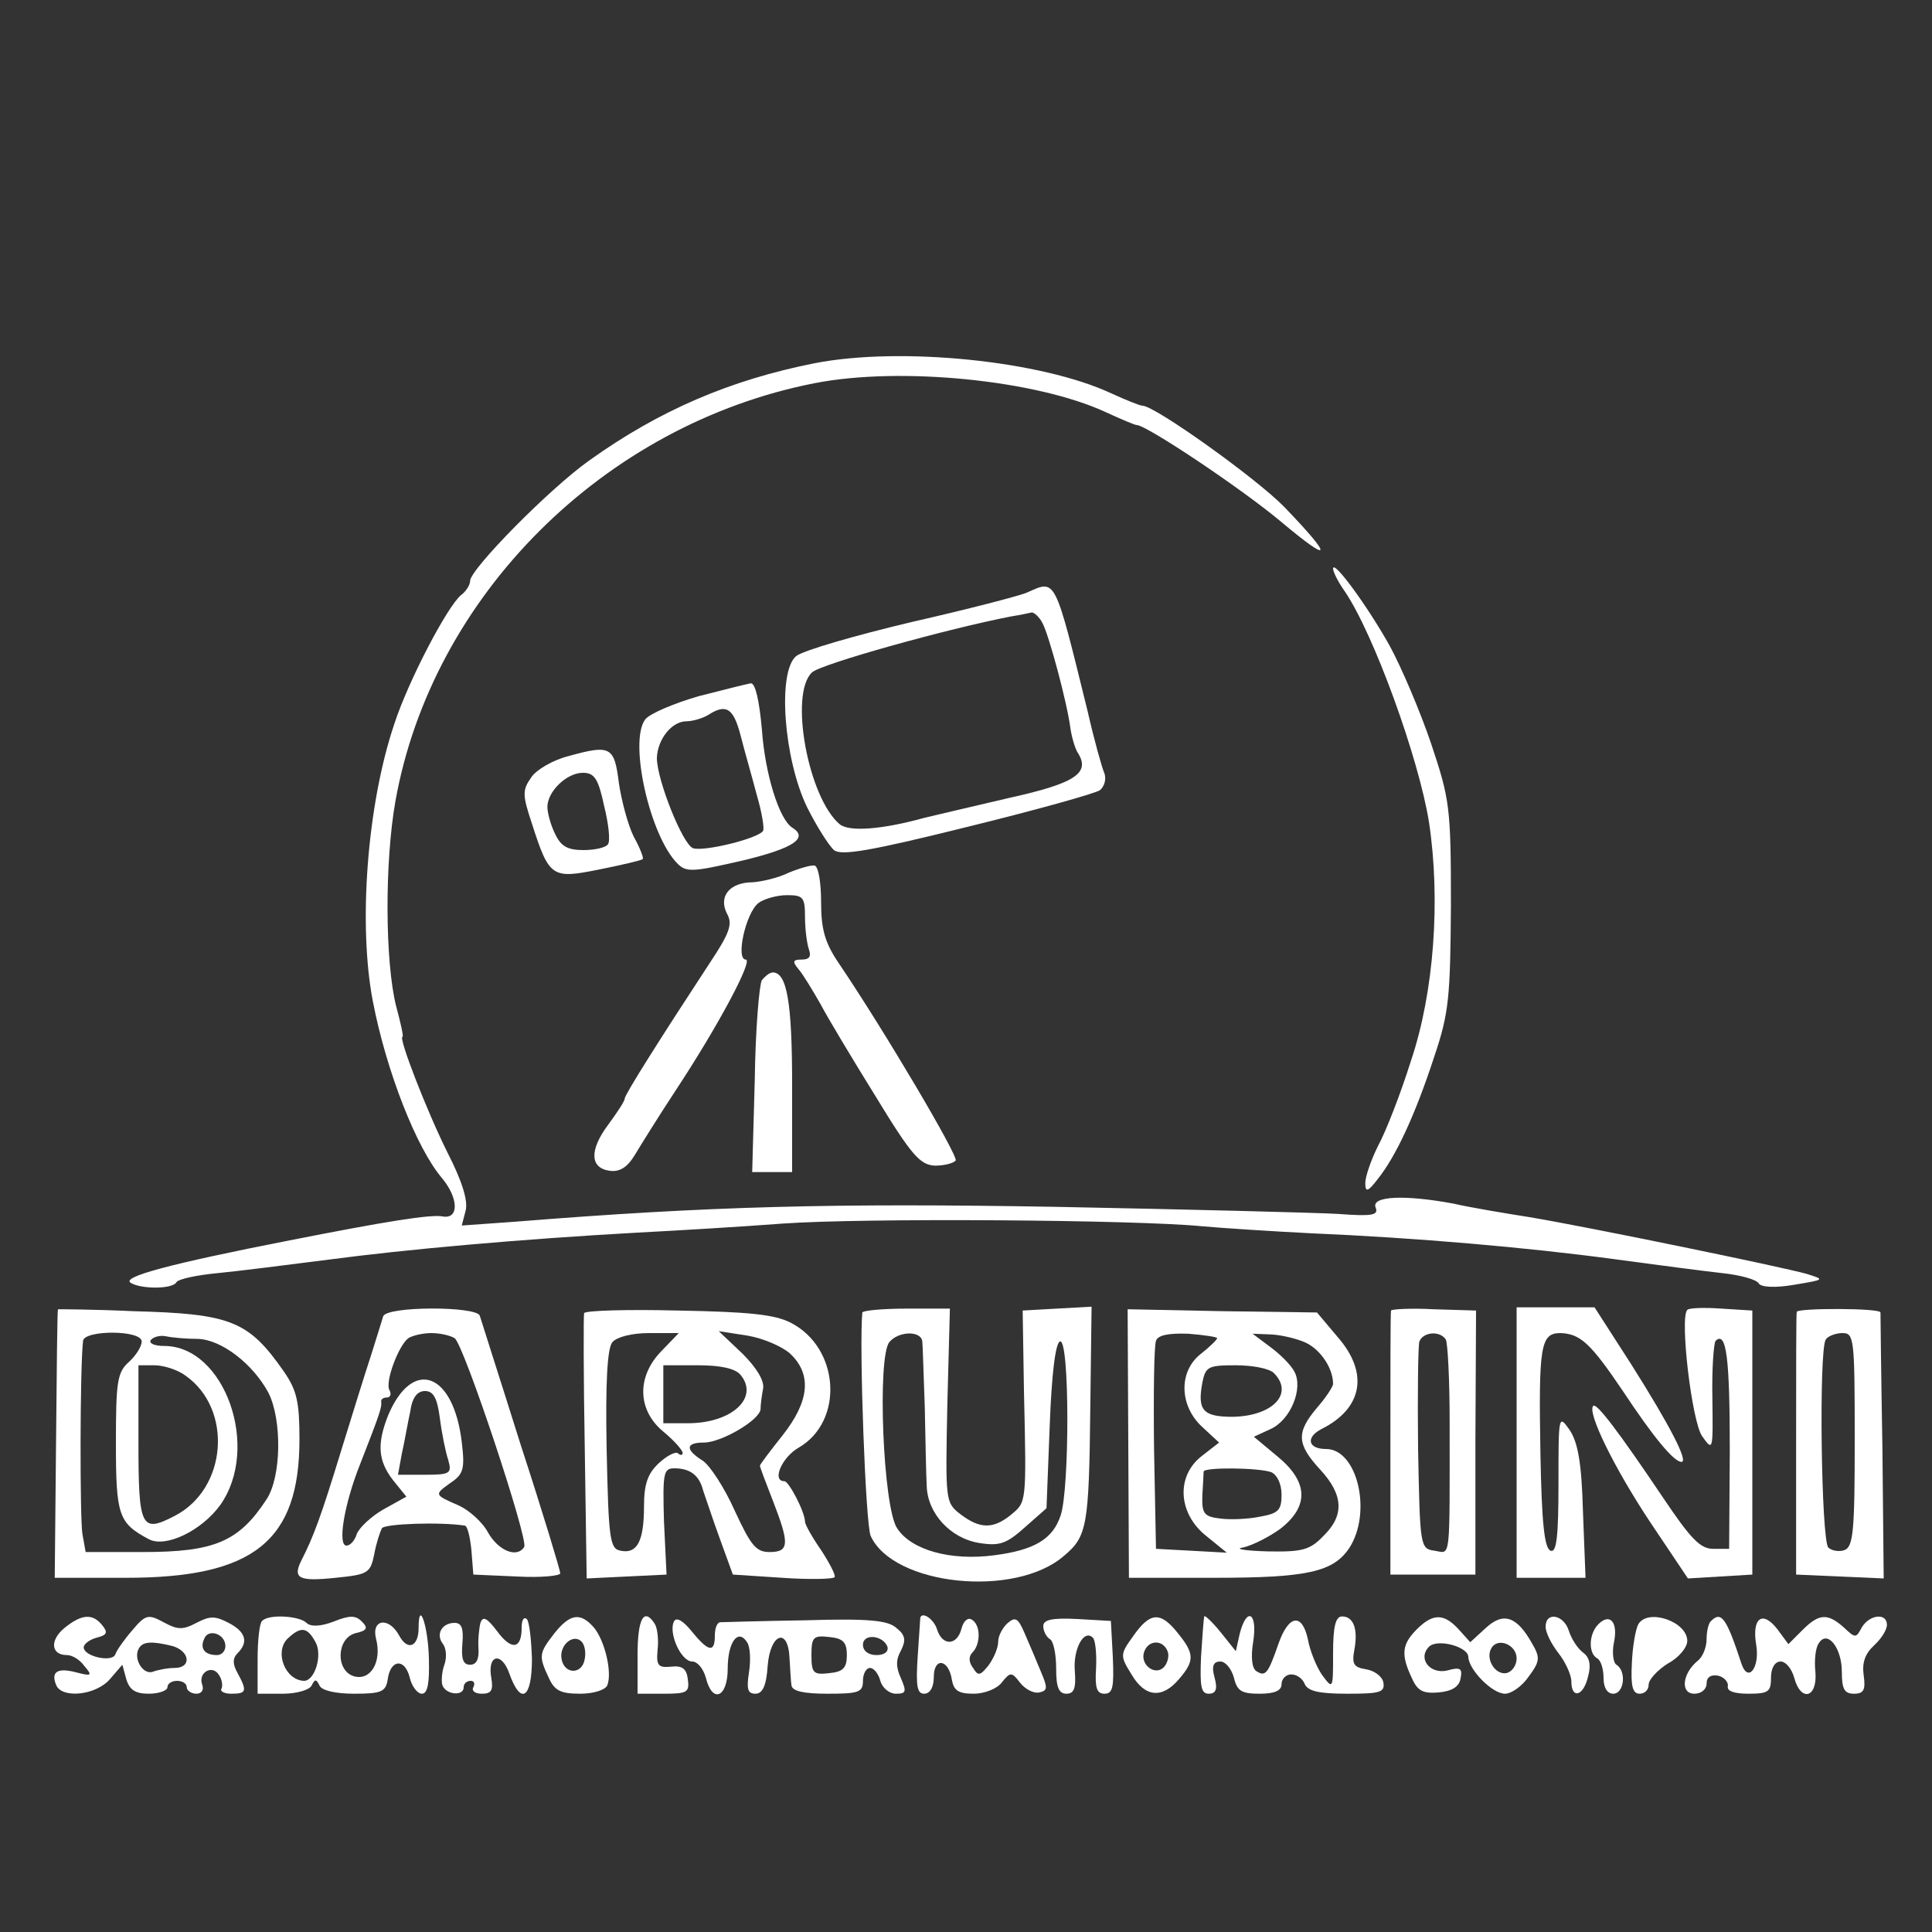  <svg  version="1.0" xmlns="http://www.w3.org/2000/svg"  width="300pt" height="300pt" viewBox="0 0 300 300"  preserveAspectRatio="xMidYMid meet"><rect x="0" y="0" width="300" height="300" fill="#333333" stroke="none"/>  <g transform="translate(0,300) scale(0.1,-0.1)" fill="#ffffff" stroke="none"> <path d="M1265 2436 c-131 -26 -241 -73 -350 -151 -62 -44 -185 -169 -185 -187 0 -6 -6 -16 -14 -22 -21 -17 -82 -133 -104 -201 -42 -125 -56 -311 -33 -430 21 -109 68 -228 107 -274 26 -31 27 -64 2 -60 -18 4 -91 -8 -238 -37 -189 -37 -262 -57 -247 -66 16 -10 65 -10 71 1 3 5 32 11 63 14 32 3 110 13 173 21 120 16 300 32 480 42 58 3 159 9 225 14 125 9 546 6 650 -4 33 -3 110 -8 170 -11 164 -7 336 -22 470 -40 66 -9 143 -19 170 -22 28 -3 53 -10 56 -16 4 -6 26 -7 55 -2 48 8 48 8 19 17 -39 11 -340 73 -430 88 -38 6 -92 15 -118 21 -75 14 -128 12 -121 -6 5 -12 -5 -14 -58 -10 -34 2 -232 7 -438 11 -346 6 -540 1 -839 -23 l-84 -6 6 23 c4 15 -5 45 -28 90 -32 64 -77 180 -70 180 2 0 -3 22 -10 48 -17 68 -18 222 -1 318 57 319 324 585 651 649 133 26 344 5 452 -45 24 -11 45 -20 48 -20 15 0 162 -98 224 -150 80 -67 82 -57 5 23 -44 45 -201 157 -220 157 -4 0 -26 9 -48 19 -109 51 -327 73 -461 47z"/> <path d="M2070 2117 c0 -5 8 -21 18 -35 45 -66 115 -259 131 -359 18 -120 8 -263 -28 -370 -16 -51 -39 -110 -51 -132 -11 -22 -20 -48 -20 -58 0 -15 4 -14 20 7 27 34 57 97 87 189 23 68 25 92 26 236 0 153 -2 164 -31 251 -17 50 -46 118 -64 151 -34 61 -88 135 -88 120z"/> <path d="M1595 2080 c-11 -5 -92 -26 -180 -46 -88 -21 -168 -44 -179 -53 -29 -25 -19 -159 17 -234 15 -30 34 -60 42 -67 11 -9 54 -2 207 36 106 26 199 52 206 57 7 6 10 17 7 26 -4 9 -16 52 -26 96 -52 211 -49 205 -94 185z m24 -48 c10 -19 38 -123 43 -162 2 -14 7 -31 11 -38 21 -32 -2 -48 -106 -71 -56 -13 -115 -27 -132 -31 -65 -18 -116 -22 -131 -10 -49 41 -79 203 -43 236 14 13 211 68 310 87 13 2 27 5 31 6 4 0 12 -7 17 -17z"/> <path d="M1085 1919 c-38 -11 -76 -27 -83 -36 -26 -34 7 -181 50 -224 14 -14 24 -13 102 5 79 19 102 35 76 51 -20 13 -42 82 -47 153 -4 44 -10 71 -17 71 -6 -1 -42 -10 -81 -20z m65 -61 c6 -24 18 -65 25 -92 8 -27 12 -52 10 -56 -7 -12 -93 -33 -109 -27 -16 6 -56 106 -56 140 1 29 23 57 46 57 10 0 26 5 34 10 28 18 39 10 50 -32z"/> <path d="M883 1826 c-24 -6 -50 -21 -58 -33 -14 -20 -14 -27 1 -72 27 -84 31 -86 105 -71 35 7 65 14 67 16 2 1 -4 17 -14 35 -9 18 -19 56 -23 83 -7 57 -13 60 -78 42z m55 -77 c7 -28 10 -55 6 -60 -3 -5 -20 -9 -38 -9 -25 0 -35 6 -44 25 -7 14 -12 33 -12 42 0 24 30 53 55 53 18 0 24 -9 33 -51z"/> <path d="M1225 1645 c-16 -8 -42 -14 -56 -15 -36 0 -54 -22 -40 -49 9 -16 4 -30 -28 -78 -78 -119 -131 -203 -131 -209 0 -4 -12 -22 -26 -41 -29 -39 -28 -67 3 -71 15 -2 27 5 39 25 9 15 37 60 62 98 68 103 122 205 110 205 -16 0 0 73 20 88 8 6 28 12 44 12 25 0 28 -3 28 -34 0 -19 3 -41 6 -50 4 -11 1 -16 -11 -16 -14 0 -15 -3 -5 -15 7 -8 22 -33 34 -54 11 -21 50 -86 86 -144 56 -92 69 -106 92 -107 15 0 29 4 32 8 4 7 -109 199 -182 307 -21 31 -27 52 -27 94 0 30 -4 55 -10 57 -5 1 -23 -4 -40 -11z"/> <path d="M1183 1478 c-4 -7 -10 -77 -11 -155 l-4 -143 31 0 31 0 0 136 c0 127 -8 174 -30 174 -5 0 -12 -6 -17 -12z"/> <path d="M90 967 c-1 -1 -2 -95 -3 -210 l-2 -207 111 0 c198 0 269 57 269 215 0 58 -4 76 -24 105 -55 79 -82 90 -234 94 -64 3 -117 3 -117 3z m130 -50 c0 -8 -9 -22 -20 -32 -18 -16 -20 -31 -20 -126 0 -112 4 -124 51 -149 26 -14 82 13 111 53 63 89 7 247 -87 247 -15 0 -24 4 -21 9 4 5 14 8 24 6 9 -2 31 -4 49 -4 37 -1 86 -39 110 -84 21 -42 20 -130 -3 -165 -43 -66 -81 -82 -192 -82 l-89 0 -5 28 c-4 22 -4 258 1 300 2 17 91 17 91 -1z m68 -53 c74 -52 65 -176 -17 -218 -52 -27 -56 -18 -56 114 l0 120 25 0 c14 0 36 -7 48 -16z"/> <path d="M595 956 c-2 -6 -10 -33 -19 -61 -9 -27 -30 -95 -47 -150 -30 -98 -42 -131 -61 -168 -14 -28 -4 -33 53 -27 50 5 54 7 60 36 3 17 9 35 12 41 5 7 91 10 129 4 4 -1 8 -18 10 -38 l3 -38 68 -3 c37 -2 67 1 67 5 0 4 -27 94 -61 198 -33 105 -62 195 -64 202 -5 15 -145 15 -150 -1z m111 -34 c14 -9 115 -313 108 -324 -11 -18 -40 -6 -56 22 -9 17 -30 35 -45 42 -39 17 -39 17 -14 35 21 14 23 22 18 64 -13 108 -76 131 -114 42 -18 -45 -16 -71 7 -101 l21 -26 -36 -20 c-19 -11 -37 -28 -41 -38 -3 -10 -10 -18 -16 -18 -14 0 -4 63 21 126 31 79 34 89 33 97 -1 4 3 7 9 7 5 0 7 5 4 11 -8 12 14 70 29 81 6 4 22 8 36 8 14 0 30 -4 36 -8z m-23 -124 c3 -24 9 -53 13 -65 6 -21 3 -23 -36 -23 l-42 0 6 33 c4 17 9 47 13 65 3 22 11 32 23 32 13 0 19 -11 23 -42z"/> <path d="M907 961 c-1 -3 -1 -97 1 -209 l3 -203 62 3 62 3 -4 83 c-2 74 -1 82 16 82 25 0 39 -11 45 -35 4 -11 15 -45 26 -75 l20 -55 77 -5 c42 -3 79 -2 81 1 2 3 -8 22 -21 42 -14 20 -25 40 -25 44 0 15 -25 63 -32 63 -20 0 -4 37 22 52 71 41 64 155 -12 194 -25 13 -66 17 -175 19 -79 2 -144 0 -146 -4z m120 -59 c-39 -40 -37 -92 3 -125 17 -14 30 -29 30 -33 0 -4 -3 -4 -7 -1 -3 4 -17 -3 -30 -15 -17 -16 -23 -32 -23 -67 0 -55 -11 -74 -36 -69 -17 3 -19 16 -22 157 -2 104 1 158 9 167 7 8 30 14 57 14 l46 0 -27 -28z m200 -4 c34 -32 30 -74 -12 -127 -19 -24 -35 -45 -35 -47 0 -2 9 -26 20 -54 26 -67 26 -80 -5 -80 -21 0 -29 10 -54 64 -16 36 -39 71 -50 78 -27 17 -27 28 2 28 27 0 87 35 88 52 0 7 2 22 4 32 2 12 -10 32 -32 54 l-37 35 45 -7 c24 -4 54 -17 66 -28z m-77 -33 c29 -35 -13 -75 -82 -75 l-38 0 0 45 0 45 54 0 c35 0 58 -5 66 -15z"/> <path d="M1339 962 c-5 -52 5 -330 13 -347 35 -77 224 -97 300 -31 36 30 39 46 41 229 l2 158 -54 -3 -53 -3 2 -125 c4 -175 4 -172 -20 -192 -28 -23 -49 -22 -79 1 -23 18 -23 20 -20 169 l4 150 -67 0 c-38 0 -68 -3 -69 -6z m93 -44 c1 -7 2 -53 4 -103 1 -49 2 -104 3 -122 1 -43 37 -82 82 -89 31 -5 42 -1 70 24 l34 30 5 128 c3 81 9 129 16 131 15 5 15 -229 1 -270 -12 -37 -41 -54 -103 -62 -68 -9 -129 8 -151 42 -22 33 -31 266 -12 289 14 17 48 18 51 2z"/> <path d="M1752 758 l1 -208 132 0 c145 0 185 9 210 46 36 55 13 154 -36 154 -28 0 -32 18 -7 31 64 32 74 87 25 143 l-32 38 -147 2 -147 3 1 -209z m138 164 c0 -2 -11 -13 -25 -24 -35 -27 -34 -80 1 -113 l27 -25 -27 -21 c-40 -31 -37 -89 7 -124 l32 -26 -55 3 -55 3 -3 155 c-1 85 0 160 3 168 3 9 20 12 50 11 25 -2 45 -5 45 -7z m133 -5 c25 -9 47 -40 47 -66 0 -4 -11 -21 -25 -37 -32 -38 -32 -56 5 -96 36 -39 38 -71 5 -103 -21 -22 -33 -25 -87 -24 -35 1 -52 4 -38 6 14 3 40 16 58 29 45 35 44 73 -5 113 l-36 30 26 12 c31 14 51 63 37 89 -5 10 -22 27 -37 38 l-28 21 25 -1 c14 0 38 -5 53 -11z m-45 -49 c32 -32 -2 -67 -64 -68 -46 0 -55 10 -47 53 5 25 9 27 52 27 26 0 52 -5 59 -12z m-4 -154 c9 -4 16 -18 16 -35 0 -24 -5 -29 -33 -34 -19 -4 -47 -5 -62 -3 -25 3 -29 7 -28 36 1 17 2 34 2 37 1 7 86 6 105 -1z"/> <path d="M2160 965 c-1 -3 -1 -96 -1 -207 l0 -203 66 0 66 0 0 205 1 205 -66 2 c-36 2 -66 0 -66 -2z m85 -45 c3 -5 6 -62 6 -127 0 -221 2 -205 -23 -201 -23 3 -23 6 -26 158 -1 85 0 160 2 167 6 15 32 17 41 3z"/> <path d="M2355 760 l0 -210 54 0 53 0 -4 103 c-2 76 -8 108 -21 127 -17 24 -17 22 -17 -84 0 -82 -3 -107 -12 -104 -10 3 -14 44 -16 149 -3 169 0 189 31 189 31 -1 47 -16 97 -90 47 -71 79 -110 91 -110 11 0 -17 55 -79 153 l-56 87 -60 0 -61 0 0 -210z"/> <path d="M2620 966 c-12 -12 7 -173 23 -196 17 -24 17 -23 16 58 -1 46 2 86 5 90 17 16 22 -28 22 -171 l-1 -152 -25 0 c-20 0 -35 16 -78 80 -70 104 -103 147 -108 142 -10 -10 33 -97 88 -180 l59 -88 50 3 50 3 0 205 0 205 -48 3 c-27 2 -51 1 -53 -2z"/> <path d="M2790 963 c-1 -2 -1 -94 -1 -205 l0 -203 68 -3 68 -3 -2 203 c-2 112 -3 206 -3 210 0 7 -129 7 -130 1z m90 -198 c0 -141 -2 -167 -16 -172 -8 -3 -20 -1 -25 4 -11 11 -15 306 -4 323 3 5 15 10 26 10 18 0 19 -8 19 -165z"/> <path d="M100 472 c-23 -19 -21 -42 4 -42 8 0 20 -7 27 -17 13 -15 11 -16 -12 -10 -30 8 -40 1 -32 -19 8 -22 62 -17 84 9 l19 22 6 -22 c5 -17 14 -23 35 -23 16 0 29 5 29 10 0 6 7 10 15 10 8 0 15 -4 15 -10 0 -5 7 -10 15 -10 8 0 12 6 9 14 -7 19 16 32 26 15 5 -7 6 -17 4 -21 -3 -4 4 -8 15 -8 24 0 25 4 10 32 -8 14 -8 23 0 31 17 17 13 33 -14 47 -21 11 -29 11 -50 0 -21 -11 -29 -11 -51 1 -24 13 -28 12 -49 -13 -13 -15 -24 -31 -26 -37 -5 -13 -49 -3 -49 11 0 5 9 12 20 15 16 4 18 8 9 19 -15 19 -32 18 -59 -4z m250 -28 c0 -8 -6 -14 -13 -14 -19 0 -27 10 -20 25 6 17 33 8 33 -11z m-82 0 c27 -8 30 -34 3 -34 -11 0 -26 -3 -34 -6 -15 -5 -31 21 -21 37 6 10 20 11 52 3z"/> <path d="M407 483 c-4 -3 -7 -30 -7 -60 l0 -53 39 0 c22 0 42 6 45 13 5 10 7 10 12 0 3 -8 25 -13 54 -13 42 0 49 3 52 22 4 31 26 34 34 4 3 -14 12 -26 19 -26 9 0 12 16 11 54 -1 51 -16 94 -16 48 0 -29 -17 -36 -30 -12 -16 30 -44 26 -36 -5 9 -35 -8 -65 -34 -58 -29 8 -28 59 2 67 18 4 20 8 10 18 -10 10 -19 10 -44 0 -21 -8 -36 -8 -42 -2 -11 11 -59 14 -69 3z m83 -33 c11 -20 -1 -60 -18 -60 -29 1 -46 44 -26 65 21 20 31 19 44 -5z"/> <path d="M746 480 c-2 -8 -4 -26 -3 -40 1 -16 -3 -25 -13 -25 -11 0 -14 9 -12 33 2 23 -1 32 -12 32 -20 0 -30 -18 -18 -33 5 -7 6 -21 2 -32 -4 -11 -5 -26 -3 -32 6 -15 33 -17 33 -3 0 6 5 10 11 10 5 0 7 -4 4 -10 -3 -5 2 -10 13 -10 15 0 18 5 15 24 -7 37 16 42 28 7 18 -50 35 -38 35 23 -1 30 -4 58 -8 62 -5 4 -8 -2 -8 -14 0 -33 -16 -35 -38 -5 -16 21 -22 24 -26 13z"/> <path d="M861 464 c-24 -31 -25 -35 -9 -69 9 -20 18 -25 49 -25 21 0 39 6 42 13 8 20 -4 70 -21 90 -21 24 -37 21 -61 -9z m47 -40 c-4 -25 -32 -24 -36 0 -4 21 18 40 31 27 5 -5 7 -17 5 -27z"/> <path d="M990 430 l0 -60 41 0 c36 0 40 2 37 23 -2 16 -9 21 -26 19 -20 -2 -23 2 -21 25 2 16 0 34 -4 41 -17 27 -27 9 -27 -48z"/> <path d="M1047 483 c-10 -17 10 -63 28 -63 8 0 17 -11 21 -25 10 -41 34 -31 34 14 0 41 16 63 30 41 5 -7 6 -28 3 -47 -4 -26 -2 -33 10 -33 11 0 17 12 19 43 4 51 32 61 34 12 1 -16 2 -36 3 -42 1 -9 19 -13 56 -13 48 0 55 2 55 20 0 11 5 20 11 20 6 0 13 -9 16 -20 3 -11 14 -20 24 -20 16 0 17 3 8 24 -8 17 -8 29 0 43 8 16 7 24 -7 35 -13 12 -43 15 -142 12 -69 -1 -128 -3 -132 -3 -5 -1 -8 -10 -8 -21 0 -27 -10 -25 -36 7 -13 16 -23 22 -27 16z m268 -53 c0 -20 -6 -26 -27 -28 -25 -3 -28 0 -28 28 0 28 3 31 28 28 21 -2 27 -8 27 -28z m63 13 c2 -8 -5 -13 -17 -13 -12 0 -21 6 -21 16 0 18 31 15 38 -3z"/> <path d="M1429 488 c0 -2 -2 -29 -4 -60 -3 -46 -1 -58 10 -58 9 0 15 10 15 26 0 31 23 28 28 -4 3 -17 10 -22 34 -22 17 0 37 8 44 18 13 16 15 16 28 -1 8 -10 21 -17 30 -15 13 3 13 7 2 33 -7 17 -18 43 -25 59 -10 23 -14 26 -26 16 -8 -7 -15 -20 -15 -29 0 -10 -7 -26 -15 -37 -13 -16 -16 -17 -24 -4 -7 9 -7 18 -1 24 13 13 13 43 -1 51 -6 4 -13 -2 -16 -14 -7 -27 -30 -27 -38 -1 -5 16 -23 28 -26 18z"/> <path d="M1620 475 c0 -8 5 -17 10 -20 6 -3 10 -24 10 -46 0 -29 4 -39 16 -39 12 0 15 9 13 35 -3 34 14 66 28 52 4 -4 6 -25 5 -47 -2 -31 1 -40 13 -40 13 0 15 10 13 57 l-3 56 -52 3 c-39 2 -53 -1 -53 -11z"/> <path d="M1760 460 c-21 -29 -21 -31 -3 -60 21 -36 48 -38 74 -7 24 28 24 39 -2 71 -27 34 -43 33 -69 -4z m53 -24 c3 -7 0 -19 -6 -25 -14 -14 -38 5 -30 25 7 18 29 18 36 0z"/> <path d="M1870 490 c-1 -3 -3 -31 -5 -62 -2 -47 0 -58 12 -58 11 0 14 7 9 25 -5 18 -2 25 9 25 8 0 17 -11 21 -25 5 -21 12 -25 40 -25 24 0 34 5 34 15 0 8 7 15 15 15 9 0 18 -7 21 -15 5 -11 22 -15 66 -15 51 0 59 2 56 18 -2 9 -14 18 -27 20 -19 3 -22 8 -18 30 6 32 -1 52 -19 52 -10 0 -14 -15 -14 -57 0 -56 0 -57 -17 -34 -9 13 -19 38 -22 55 -9 42 -30 39 -46 -7 -16 -46 -20 -51 -34 -42 -7 4 -9 22 -5 46 7 45 -10 55 -21 12 l-6 -27 -24 30 c-13 16 -25 27 -25 24z"/> <path d="M2200 470 c-23 -23 -25 -39 -8 -75 9 -21 18 -25 42 -23 21 2 32 9 34 22 3 15 0 18 -21 12 -27 -6 -46 19 -28 37 13 13 61 0 61 -16 1 -20 37 -57 57 -57 10 0 27 12 37 27 17 23 18 29 5 51 -24 43 -45 49 -72 24 l-24 -22 -18 20 c-23 25 -40 25 -65 0z m155 -45 c0 -11 -7 -21 -16 -23 -18 -3 -33 23 -23 39 10 17 39 5 39 -16z"/> <path d="M2400 474 c0 -9 9 -27 20 -41 11 -14 20 -34 20 -44 0 -28 19 -23 26 8 5 18 2 30 -8 37 -8 6 -18 21 -22 34 -8 25 -36 30 -36 6z"/> <path d="M2482 478 c-15 -15 -16 -45 -2 -53 6 -3 10 -17 10 -31 0 -15 6 -24 15 -24 17 0 21 35 5 45 -5 3 -7 19 -4 34 7 32 -6 47 -24 29z"/> <path d="M2544 478 c-4 -7 -9 -34 -10 -60 -2 -36 1 -48 12 -48 8 0 14 6 14 14 0 8 14 23 30 33 17 9 30 25 30 35 0 30 -61 51 -76 26z"/> <path d="M2657 483 c-4 -3 -7 -16 -7 -28 0 -13 -6 -28 -14 -34 -24 -20 -27 -51 -5 -51 11 0 19 7 19 16 0 10 7 14 18 12 9 -2 16 -10 15 -16 -2 -8 10 -12 32 -12 31 0 35 3 35 25 0 15 6 25 15 25 8 0 17 -11 21 -25 10 -38 36 -32 33 8 -2 18 0 38 5 45 13 22 36 -6 36 -44 0 -27 4 -34 19 -34 15 0 18 6 15 28 -3 20 2 34 16 47 11 10 20 24 20 32 0 19 -27 16 -39 -4 -9 -17 -10 -17 -28 0 -25 22 -38 22 -64 -4 l-22 -22 -17 23 c-23 30 -40 18 -33 -24 6 -36 -13 -60 -23 -29 -23 70 -31 82 -47 66z"/> </g> </svg> 